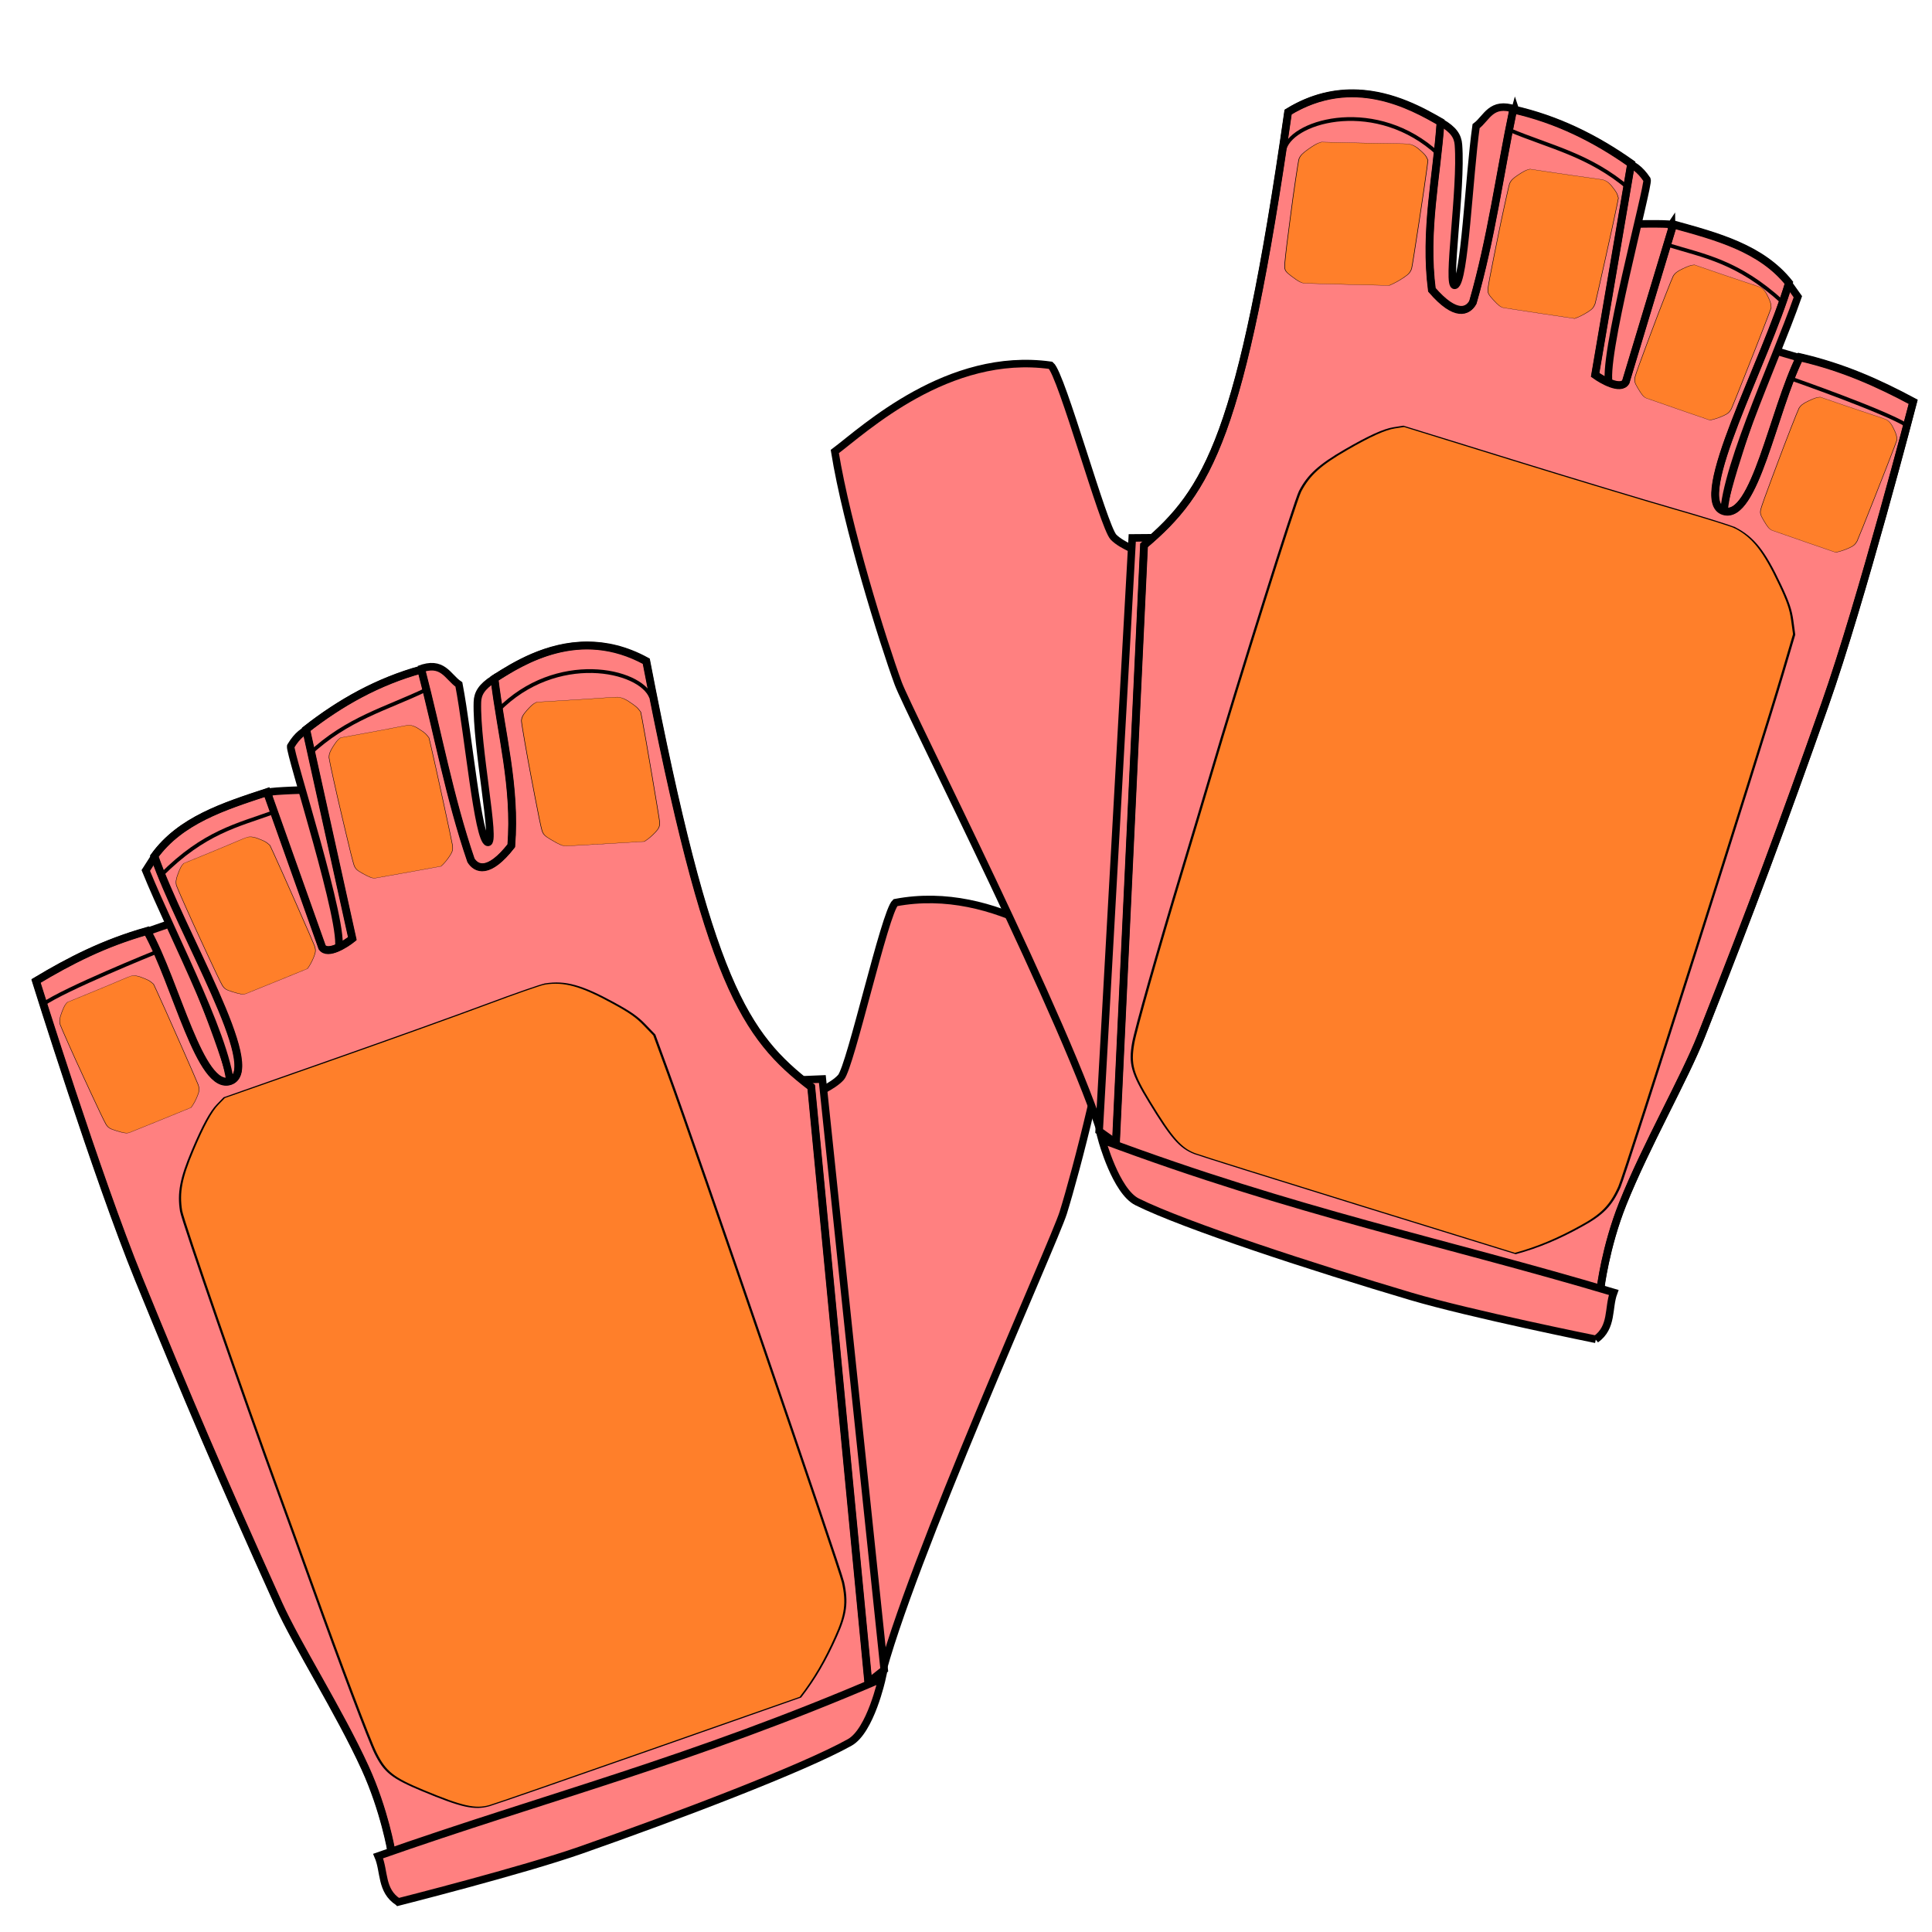 <?xml version="1.0" encoding="UTF-8" standalone="no"?>
<svg
   xmlns:dc="http://purl.org/dc/elements/1.1/"
   xmlns:cc="http://creativecommons.org/ns#"
   xmlns:rdf="http://www.w3.org/1999/02/22-rdf-syntax-ns#"
   xmlns:svg="http://www.w3.org/2000/svg"
   xmlns="http://www.w3.org/2000/svg"
   xmlns:sodipodi="http://sodipodi.sourceforge.net/DTD/sodipodi-0.dtd"
   xmlns:inkscape="http://www.inkscape.org/namespaces/inkscape"
   cursor="default"
   viewBox="0 0 256 256"
   version="1.1"
   id="svg41"
   sodipodi:docname="Armoured_Gloves.svg"
   inkscape:version="0.92.3 (2405546, 2018-03-11)">
  <defs
     id="defs45" />
  <sodipodi:namedview
     pagecolor="#ffffff"
     bordercolor="#666666"
     borderopacity="1"
     objecttolerance="10"
     gridtolerance="10"
     guidetolerance="10"
     inkscape:pageopacity="0"
     inkscape:pageshadow="2"
     inkscape:window-width="1920"
     inkscape:window-height="1017"
     id="namedview43"
     showgrid="false"
     inkscape:zoom="4"
     inkscape:cx="50.641753"
     inkscape:cy="118.46063"
     inkscape:window-x="1912"
     inkscape:window-y="-8"
     inkscape:window-maximized="1"
     inkscape:current-layer="svg41"
     inkscape:snap-global="false" />
  <g
     fill-rule="evenodd"
     stroke="#000"
     id="g22">
    <path
       fill="#1a1a1a"
       d="M19.521 123.428l3.278-1.137c2.959 7.031 7.43 18.036 8.065 22.003-6.738 1.164-9.397-12.377-11.343-20.866z"
       id="path2"
       style="fill:#ff8080;fill-opacity:1" />
    <path
       fill="#333"
       d="M19.317 115.344c3.596 8.862 11.7 23.97 11.227 29.672.492-1.147 2.248-2.632 2.391-3.919 1.06-9.476-6.606-22.044-12.584-27.368zM35.571 104.983c.594-.214 5.571-.337 5.571-.337.35 5.504 3.785 16.201 4.392 20.98-.2 1.243-1.812.827-3.055.556-2.808-6.435-6.705-15.025-6.908-21.199z"
       id="path4"
       style="fill:#ff8080;fill-opacity:1" />
    <path
       fill="#4d4d4d"
       d="M41.138 96.458c-.843.397-1.691.876-2.616 2.422-.239.761 7.346 24.025 6.3 26.95 2.064.985 3.018-.468 3.13-1.126 1.053-6.134-6.814-28.245-6.814-28.245zM55.523 88.71c3.154-1.238 3.787.973 5.282 1.985 1.27 6.612 2.52 20.627 3.824 20.923 1.158.263-1.543-12.74-1.37-18.588.034-1.124.546-2.025 2.164-3.064 3.03 6.262 11.088 20.383-.648 25.864-5.102 1.75-6.145-17.938-9.252-27.12z"
       id="path6"
       style="fill:#ff8080;fill-opacity:1" />
    <path
       fill="#333"
       d="M116.588 222.789c3.739-15.292 23.115-58.29 24.292-62.078 1.747-5.617 5.767-21.029 6.893-31.088-4.03-2.728-15.644-12.588-29.129-10.017-1.388 1.237-5.94 21.72-7.21 23.147-1.109 1.246-3.738 2.29-3.738 2.29z"
       id="path8"
       style="fill:#ff8080;fill-opacity:1" />
    <path
       fill="#333"
       d="M114.8 223.125l2.364-1.868-8.201-78.282-2.514.103z"
       id="path10"
       style="fill:#ff8080;fill-opacity:1" />
    <path
       fill="#1a1a1a"
       d="M238.414 47.406l-3.329-.976c-2.613 7.167-6.545 18.376-6.986 22.369 6.787.835 8.785-12.82 10.315-21.393z"
       id="path12"
       style="fill:#ff8080;fill-opacity:1" />
    <path
       fill="#333"
       d="M238.226 39.321c-3.16 9.027-10.522 24.512-9.772 30.183-.546-1.12-2.373-2.52-2.579-3.797-1.518-9.414 5.527-22.34 11.24-27.948zM221.487 29.764c-.603-.186-5.581-.066-5.581-.066-.081 5.514-2.992 16.366-3.367 21.168.261 1.232 1.85.739 3.079.407 2.491-6.563 5.967-15.333 5.87-21.51z"
       id="path14"
       style="fill:#ff8080;fill-opacity:1" />
    <path
       fill="#4d4d4d"
       d="M215.513 21.52c.86.355 1.731.792 2.73 2.291.275.75-6.17 24.354-4.982 27.225-2.014 1.084-3.037-.321-3.182-.973-1.35-6.075 5.433-28.543 5.433-28.543zM200.767 14.48c-3.21-1.084-3.735 1.156-5.179 2.239-.947 6.666-1.514 20.725-2.802 21.084-1.143.32.922-12.8.464-18.632-.088-1.12-.643-1.996-2.31-2.955-2.721 6.401-10.084 20.898 1.905 25.801 5.181 1.501 5.266-18.216 7.922-27.538z"
       id="path16"
       style="fill:#ff8080;fill-opacity:1" />
    <path
       fill="#333"
       d="M146.293 151.369c-4.477-15.092-25.921-57.098-27.281-60.824-2.018-5.525-6.783-20.723-8.396-30.715 3.892-2.921 15.013-13.334 28.607-11.422 1.447 1.168 6.99 21.406 8.327 22.77 1.168 1.19 3.845 2.105 3.845 2.105z"
       id="path18"
       style="fill:#ff8080;fill-opacity:1" />
    <path
       fill="#333"
       d="M148.095 151.618l-2.452-1.751 4.386-78.589 2.516-.02z"
       id="path20"
       style="fill:#ff8080;fill-opacity:1" />
  </g>
  <g
     id="patternLayer"
     display="inline">
    <path
       d="M179.852 12.354c-2.832-.116-5.94.499-9.153 2.468-6.161 43.062-10.612 50.21-19.09 57.408l-3.746 79.692c19.25 10.279 42.21 16.71 64.23 18.808 0 0 .646-5.503 2.95-11.267 3.059-7.654 8.2-16.632 10.406-22.233 6.873-17.44 10.658-27.642 16.385-43.884 4.86-13.786 11.693-40.13 11.693-40.13-4.649-2.489-9.27-4.571-15.021-5.905-3.515 7.057-6.012 21.639-10.069 20.386-4.525-1.398 5.59-19.899 8.622-30.242-3.674-4.59-9.518-6.14-15.323-7.744l-6.297 20.885c-.695 1.112-3.128-.277-4.054-.95l4.77-27.992c-4.696-3.321-9.815-5.876-15.628-7.177-1.782 8.523-2.902 17.112-5.345 25.568-.645 1.158-2.244 2.026-5.432-1.67-1.002-7.837.636-14.863 1.15-22.234-2.381-1.37-6.33-3.594-11.048-3.787zM77.826 85.504c-5.357-.006-9.746 2.752-12.289 4.385.873 7.337 2.85 14.275 2.23 22.152-3.004 3.846-4.643 3.055-5.343 1.93-2.852-8.328-4.388-16.851-6.582-25.278-5.743 1.583-10.732 4.384-15.26 7.93l6.125 27.727c-.892.716-3.255 2.221-4.004 1.144l-7.305-20.555c-5.72 1.885-11.48 3.72-14.927 8.483 3.531 10.183 14.534 28.169 10.082 29.785-3.991 1.448-7.195-12.992-11.05-19.871-5.678 1.612-10.194 3.916-14.716 6.629 0 0 8.106 25.98 13.631 39.514 6.51 15.944 10.785 25.948 18.498 43.035 2.477 5.487 8.047 14.205 11.475 21.7 2.581 5.646 3.494 11.11 3.494 11.11 21.893-3.166 44.512-10.707 63.24-21.91L107.51 144c-8.818-6.777-13.612-13.7-21.86-56.412-2.754-1.51-5.389-2.082-7.824-2.084z"
       id="path24"
       stroke="#000"
       fill-rule="evenodd"
       fill="#ff8080" />
  </g>
  <g
     stroke="#000"
     id="g39">
    <path
       fill="none"
       d="M51.846 245.375s-.912-5.465-3.493-11.11c-3.427-7.496-8.998-16.215-11.474-21.702-7.713-17.086-11.989-27.09-18.498-43.035-5.525-13.532-13.632-39.513-13.632-39.513 4.522-2.713 9.039-5.017 14.718-6.63 3.853 6.88 7.057 21.321 11.047 19.873 4.453-1.616-6.55-19.603-10.08-29.786 3.446-4.763 9.205-6.597 14.925-8.482l7.306 20.555c.749 1.077 3.111-.429 4.003-1.145l-6.124-27.727c4.528-3.546 9.517-6.347 15.26-7.93 2.194 8.426 3.73 16.951 6.582 25.279.7 1.125 2.34 1.915 5.344-1.931.62-7.877-1.358-14.815-2.23-22.153 3.698-2.375 11.3-7.129 20.113-2.3 8.247 42.712 13.041 49.636 21.859 56.413l7.615 79.414c-18.728 11.203-41.347 18.744-63.24 21.91z"
       id="path27" />
    <path
       fill="#333"
       fill-rule="evenodd"
       d="M52.771 252.022c-2.337-1.505-1.795-4.05-2.668-6.084 22.248-7.835 41.356-12.585 66.755-23.516 0 0-1.508 6.914-4.262 8.455-6.15 3.44-22.984 9.838-35.656 14.278-7.706 2.7-24.169 6.867-24.169 6.867z"
       id="path29"
       style="fill:#ff8080;fill-opacity:1" />
    <path
       fill="none"
       stroke-width=".5"
       d="M5.668 133.101c2.83-2.02 14.966-6.926 14.966-6.926M21.395 115.932c5.66-5.685 10.112-6.588 14.762-8.277M40.963 99.937c5.04-4.747 10.27-6.03 15.434-8.52M66.011 94.115c7.674-7.833 18.84-5.438 20.264-1.72"
       id="path31" />
    <path
       fill="none"
       d="M212.056 170.78s.646-5.502 2.95-11.266c3.059-7.654 8.198-16.633 10.405-22.234 6.873-17.441 10.657-27.641 16.384-43.883 4.86-13.786 11.695-40.13 11.695-40.13-4.649-2.49-9.272-4.571-15.023-5.906-3.515 7.058-6.012 21.639-10.069 20.386-4.525-1.398 5.59-19.898 8.622-30.241-3.674-4.59-9.516-6.141-15.321-7.745L215.4 50.646c-.696 1.112-3.128-.277-4.054-.95l4.77-27.991c-4.696-3.322-9.815-5.877-15.628-7.179-1.782 8.523-2.902 17.113-5.346 25.569-.644 1.158-2.244 2.027-5.431-1.669-1.002-7.837.636-14.863 1.15-22.234-3.81-2.193-11.633-6.572-20.2-1.32-6.162 43.062-10.613 50.21-19.091 57.408l-3.746 79.691c19.251 10.28 42.21 16.712 64.231 18.81z"
       id="path33" />
    <path
       fill="#333"
       fill-rule="evenodd"
       d="M211.456 177.465c2.261-1.617 1.596-4.133 2.37-6.207-22.604-6.744-41.92-10.559-67.82-20.242 0 0 1.842 6.832 4.668 8.237 6.31 3.137 23.435 8.71 36.307 12.528 7.83 2.321 24.475 5.684 24.475 5.684z"
       id="path35"
       style="fill:#ff8080;fill-opacity:1" />
    <path
       fill="none"
       stroke-width=".5"
       d="M252.722 56.394c-2.926-1.879-15.285-6.19-15.285-6.19M236.179 40.01c-5.931-5.403-10.42-6.088-15.147-7.55M215.856 24.986c-5.264-4.497-10.551-5.524-15.83-7.76M190.555 20.388c-8.047-7.45-19.082-4.515-20.324-.733"
       id="path37" />
  </g>
  <style
     id="style2">svg { cursor: default;}</style>
  <g
     id="g14"
     transform="matrix(0.47,-0.165,0.08,0.233,-174.428,181.589)"
     style="fill:#ff7f2a;stroke:#000000;stroke-opacity:1">
    <path
       sodipodi:nodetypes="ccccccccscccccccccsccc"
       style="fill:#ff7f2a;fill-opacity:1;stroke:#000000;stroke-width:0.6;stroke-opacity:1"
       inkscape:connector-curvature="0"
       id="path6-5"
       d="m 501.715,135.521 c 5.274,1.984 9.018,7.251 15.617,21.973 3.389,7.559 4.66,11.118 5.897,16.511 l 1.577,6.875 0.218,21.625 c 0.434,42.919 0.417,281.908 -0.021,289.729 -0.615,11.005 -2.098,17.028 -6.49,26.365 -4.55,9.833 -9.006,17.656 -14.143,24.38 h -42.504 c -23.377,0 -43.697,-0.158 -45.16,-0.353 -4.008,-0.533 -7.016,-4.332 -15.326,-19.349 -6.637,-11.993 -7.992,-16.273 -8.739,-27.583 -0.492,-7.445 -1.158,-51.389 -1.473,-97.167 -0.12,-17.439 -0.307,-40.626 -0.416,-51.526 -0.547,-54.859 -0.681,-155.658 -0.214,-161.119 0.836,-9.774 2.802,-16.697 8.146,-28.686 4.779,-10.721 7.924,-16.506 10.25,-18.857 l 2.256,-2.28 h 29.63 c 16.297,0 36.25,-0.276 44.343,-0.613 8.092,-0.337 15.54,-0.301 16.552,0.079 z" />
  </g>
  <g
     id="g14-4"
     transform="matrix(0.5,0.15,-0.077,0.235,-8.993,-37.159)"
     style="fill:#ff7f2a;stroke:#000000;stroke-opacity:1">
    <path
       sodipodi:nodetypes="ccccccccscccccccccsccc"
       style="fill:#ff7f2a;stroke:#000000;stroke-width:0.591;stroke-opacity:1"
       inkscape:connector-curvature="0"
       id="path6-5-2"
       d="m 498.976,137.263 c 5.136,2.072 8.799,7.391 15.279,22.191 3.327,7.598 4.578,11.171 5.803,16.571 l 1.563,6.884 0.304,21.571 c 0.604,42.811 1.602,281.161 1.21,288.953 -0.551,10.965 -1.967,16.945 -6.198,26.179 -4.382,9.726 -8.682,17.449 -13.648,24.065 l -41.328,-0.751 c -22.73,-0.413 -42.489,-0.93 -43.912,-1.151 -3.899,-0.603 -6.841,-4.445 -14.984,-19.568 -6.504,-12.078 -7.84,-16.371 -8.614,-27.663 -0.51,-7.434 -1.344,-51.272 -1.845,-96.933 -0.191,-17.395 -0.471,-40.523 -0.624,-51.395 -0.765,-54.721 -1.323,-155.254 -0.892,-160.691 0.771,-9.733 2.654,-16.603 7.799,-28.465 4.601,-10.608 7.635,-16.322 9.886,-18.626 l 2.183,-2.234 28.81,0.524 c 15.846,0.288 35.246,0.366 43.113,0.173 7.867,-0.193 15.109,-0.026 16.094,0.371 z" />
  </g>
  <g
     id="g14-9"
     transform="matrix(0.093,-0.038,0.019,0.043,-31.895,142.572)"
     style="fill:#ff7f2a;stroke:#000000;stroke-opacity:1">
    <path
       sodipodi:nodetypes="ccccccccscccccccccsccc"
       style="fill:#ff7f2a;fill-opacity:1;stroke-width:0.6;stroke:#000000;stroke-opacity:1"
       inkscape:connector-curvature="0"
       id="path6-5-8"
       d="m 501.715,135.521 c 5.274,1.984 9.018,7.251 15.617,21.973 3.389,7.559 4.66,11.118 5.897,16.511 l 1.577,6.875 0.218,21.625 c 0.434,42.919 0.417,281.908 -0.021,289.729 -0.615,11.005 -2.098,17.028 -6.49,26.365 -4.55,9.833 -9.006,17.656 -14.143,24.38 h -42.504 c -23.377,0 -43.697,-0.158 -45.16,-0.353 -4.008,-0.533 -7.016,-4.332 -15.326,-19.349 -6.637,-11.993 -7.992,-16.273 -8.739,-27.583 -0.492,-7.445 -1.158,-51.389 -1.473,-97.167 -0.12,-17.439 -0.307,-40.626 -0.416,-51.526 -0.547,-54.859 -0.681,-155.658 -0.214,-161.119 0.836,-9.774 2.802,-16.697 8.146,-28.686 4.779,-10.721 7.924,-16.506 10.25,-18.857 l 2.256,-2.28 h 29.63 c 16.297,0 36.25,-0.276 44.343,-0.613 8.092,-0.337 15.54,-0.301 16.552,0.079 z" />
  </g>
  <g
     id="g14-9-1"
     transform="matrix(0.093,-0.038,0.019,0.043,-16.478,124.171)"
     style="fill:#ff7f2a;stroke:#000000;stroke-opacity:1">
    <path
       sodipodi:nodetypes="ccccccccscccccccccsccc"
       style="fill:#ff7f2a;fill-opacity:1;stroke-width:0.6;stroke:#000000;stroke-opacity:1"
       inkscape:connector-curvature="0"
       id="path6-5-8-4"
       d="m 501.715,135.521 c 5.274,1.984 9.018,7.251 15.617,21.973 3.389,7.559 4.66,11.118 5.897,16.511 l 1.577,6.875 0.218,21.625 c 0.434,42.919 0.417,281.908 -0.021,289.729 -0.615,11.005 -2.098,17.028 -6.49,26.365 -4.55,9.833 -9.006,17.656 -14.143,24.38 h -42.504 c -23.377,0 -43.697,-0.158 -45.16,-0.353 -4.008,-0.533 -7.016,-4.332 -15.326,-19.349 -6.637,-11.993 -7.992,-16.273 -8.739,-27.583 -0.492,-7.445 -1.158,-51.389 -1.473,-97.167 -0.12,-17.439 -0.307,-40.626 -0.416,-51.526 -0.547,-54.859 -0.681,-155.658 -0.214,-161.119 0.836,-9.774 2.802,-16.697 8.146,-28.686 4.779,-10.721 7.924,-16.506 10.25,-18.857 l 2.256,-2.28 h 29.63 c 16.297,0 36.25,-0.276 44.343,-0.613 8.092,-0.337 15.54,-0.301 16.552,0.079 z" />
  </g>
  <g
     id="g14-9-4"
     transform="matrix(0.099,-0.018,0.01,0.046,3.076,98.889)"
     style="fill:#ff7f2a;stroke:#000000;stroke-opacity:1">
    <path
       sodipodi:nodetypes="ccccccccscccccccccsccc"
       style="fill:#ff7f2a;fill-opacity:1;stroke-width:0.6;stroke:#000000;stroke-opacity:1"
       inkscape:connector-curvature="0"
       id="path6-5-8-2"
       d="m 501.715,135.521 c 5.274,1.984 9.018,7.251 15.617,21.973 3.389,7.559 4.66,11.118 5.897,16.511 l 1.577,6.875 0.218,21.625 c 0.434,42.919 0.417,281.908 -0.021,289.729 -0.615,11.005 -2.098,17.028 -6.49,26.365 -4.55,9.833 -9.006,17.656 -14.143,24.38 h -42.504 c -23.377,0 -43.697,-0.158 -45.16,-0.353 -4.008,-0.533 -7.016,-4.332 -15.326,-19.349 -6.637,-11.993 -7.992,-16.273 -8.739,-27.583 -0.492,-7.445 -1.158,-51.389 -1.473,-97.167 -0.12,-17.439 -0.307,-40.626 -0.416,-51.526 -0.547,-54.859 -0.681,-155.658 -0.214,-161.119 0.836,-9.774 2.802,-16.697 8.146,-28.686 4.779,-10.721 7.924,-16.506 10.25,-18.857 l 2.256,-2.28 h 29.63 c 16.297,0 36.25,-0.276 44.343,-0.613 8.092,-0.337 15.54,-0.301 16.552,0.079 z" />
  </g>
  <g
     id="g14-9-6"
     transform="matrix(0.118,-0.007,0.008,0.047,21.524,89.513)"
     style="fill:#ff7f2a;stroke:#000000;stroke-opacity:1"
     inkscape:transform-center-x="-105.50001"
     inkscape:transform-center-y="-5.2489333">
    <path
       sodipodi:nodetypes="ccccccccscccccccccsccc"
       style="fill:#ff7f2a;fill-opacity:1;stroke:#000000;stroke-width:0.6;stroke-opacity:1"
       inkscape:connector-curvature="0"
       id="path6-5-8-8"
       d="m 501.715,135.521 c 5.274,1.984 9.018,7.251 15.617,21.973 3.389,7.559 4.66,11.118 5.897,16.511 l 1.577,6.875 0.218,21.625 c 0.434,42.919 0.417,281.908 -0.021,289.729 -0.615,11.005 -2.098,17.028 -6.49,26.365 -4.55,9.833 -9.006,17.656 -14.143,24.38 h -42.504 c -23.377,0 -43.697,-0.158 -45.16,-0.353 -4.008,-0.533 -7.016,-4.332 -15.326,-19.349 -6.637,-11.993 -7.992,-16.273 -8.739,-27.583 -0.492,-7.445 -1.158,-51.389 -1.473,-97.167 -0.12,-17.439 -0.307,-40.626 -0.416,-51.526 -0.547,-54.859 -0.681,-155.658 -0.214,-161.119 0.836,-9.774 2.802,-16.697 8.146,-28.686 4.779,-10.721 7.924,-16.506 10.25,-18.857 l 2.256,-2.28 h 29.63 c 16.297,0 36.25,-0.276 44.343,-0.613 8.092,-0.337 15.54,-0.301 16.552,0.079 z" />
  </g>
  <g
     id="g14-4-9"
     transform="matrix(0.096,0.033,-0.017,0.043,204.049,33.201)"
     style="fill:#ff7f2a;stroke:#000000;stroke-opacity:1">
    <path
       sodipodi:nodetypes="ccccccccscccccccccsccc"
       style="fill:#ff7f2a;stroke-width:0.6;stroke:#000000;stroke-opacity:1"
       inkscape:connector-curvature="0"
       id="path6-5-2-8"
       d="m 501.715,135.521 c 5.274,1.984 9.018,7.251 15.617,21.973 3.389,7.559 4.66,11.118 5.897,16.511 l 1.577,6.875 0.218,21.625 c 0.434,42.919 0.417,281.908 -0.021,289.729 -0.615,11.005 -2.098,17.028 -6.49,26.365 -4.55,9.833 -9.006,17.656 -14.143,24.38 h -42.504 c -23.377,0 -43.697,-0.158 -45.16,-0.353 -4.008,-0.533 -7.016,-4.332 -15.326,-19.349 -6.637,-11.993 -7.992,-16.273 -8.739,-27.583 -0.492,-7.445 -1.158,-51.389 -1.473,-97.167 -0.12,-17.439 -0.307,-40.626 -0.416,-51.526 -0.547,-54.859 -0.681,-155.658 -0.214,-161.119 0.836,-9.774 2.802,-16.697 8.146,-28.686 4.779,-10.721 7.924,-16.506 10.25,-18.857 l 2.256,-2.28 h 29.63 c 16.297,0 36.25,-0.276 44.343,-0.613 8.092,-0.337 15.54,-0.301 16.552,0.079 z" />
  </g>
  <g
     id="g14-4-9-6"
     transform="matrix(0.096,0.033,-0.017,0.043,187.385,15.683)"
     style="fill:#ff7f2a;stroke:#000000;stroke-opacity:1">
    <path
       sodipodi:nodetypes="ccccccccscccccccccsccc"
       style="fill:#ff7f2a;stroke-width:0.6;stroke:#000000;stroke-opacity:1"
       inkscape:connector-curvature="0"
       id="path6-5-2-8-6"
       d="m 501.715,135.521 c 5.274,1.984 9.018,7.251 15.617,21.973 3.389,7.559 4.66,11.118 5.897,16.511 l 1.577,6.875 0.218,21.625 c 0.434,42.919 0.417,281.908 -0.021,289.729 -0.615,11.005 -2.098,17.028 -6.49,26.365 -4.55,9.833 -9.006,17.656 -14.143,24.38 h -42.504 c -23.377,0 -43.697,-0.158 -45.16,-0.353 -4.008,-0.533 -7.016,-4.332 -15.326,-19.349 -6.637,-11.993 -7.992,-16.273 -8.739,-27.583 -0.492,-7.445 -1.158,-51.389 -1.473,-97.167 -0.12,-17.439 -0.307,-40.626 -0.416,-51.526 -0.547,-54.859 -0.681,-155.658 -0.214,-161.119 0.836,-9.774 2.802,-16.697 8.146,-28.686 4.779,-10.721 7.924,-16.506 10.25,-18.857 l 2.256,-2.28 h 29.63 c 16.297,0 36.25,-0.276 44.343,-0.613 8.092,-0.337 15.54,-0.301 16.552,0.079 z" />
  </g>
  <g
     id="g14-4-9-6-7"
     transform="matrix(0.107,0.016,-0.01,0.045,160.102,9.705)"
     style="fill:#ff7f2a;stroke:#000000;stroke-opacity:1">
    <path
       sodipodi:nodetypes="ccccccccscccccccccsccc"
       style="fill:#ff7f2a;stroke-width:0.6;stroke:#000000;stroke-opacity:1"
       inkscape:connector-curvature="0"
       id="path6-5-2-8-6-9"
       d="m 501.715,135.521 c 5.274,1.984 9.018,7.251 15.617,21.973 3.389,7.559 4.66,11.118 5.897,16.511 l 1.577,6.875 0.218,21.625 c 0.434,42.919 0.417,281.908 -0.021,289.729 -0.615,11.005 -2.098,17.028 -6.49,26.365 -4.55,9.833 -9.006,17.656 -14.143,24.38 h -42.504 c -23.377,0 -43.697,-0.158 -45.16,-0.353 -4.008,-0.533 -7.016,-4.332 -15.326,-19.349 -6.637,-11.993 -7.992,-16.273 -8.739,-27.583 -0.492,-7.445 -1.158,-51.389 -1.473,-97.167 -0.12,-17.439 -0.307,-40.626 -0.416,-51.526 -0.547,-54.859 -0.681,-155.658 -0.214,-161.119 0.836,-9.774 2.802,-16.697 8.146,-28.686 4.779,-10.721 7.924,-16.506 10.25,-18.857 l 2.256,-2.28 h 29.63 c 16.297,0 36.25,-0.276 44.343,-0.613 8.092,-0.337 15.54,-0.301 16.552,0.079 z" />
  </g>
  <g
     id="g14-4-9-6-7-7"
     transform="matrix(0.127,0.003,-0.007,0.046,123.826,11.333)"
     style="fill:#ff7f2a;stroke:#000000;stroke-opacity:1">
    <path
       sodipodi:nodetypes="ccccccccscccccccccsccc"
       style="fill:#ff7f2a;stroke-width:0.6;stroke:#000000;stroke-opacity:1"
       inkscape:connector-curvature="0"
       id="path6-5-2-8-6-9-0"
       d="m 501.715,135.521 c 5.274,1.984 9.018,7.251 15.617,21.973 3.389,7.559 4.66,11.118 5.897,16.511 l 1.577,6.875 0.218,21.625 c 0.434,42.919 0.417,281.908 -0.021,289.729 -0.615,11.005 -2.098,17.028 -6.49,26.365 -4.55,9.833 -9.006,17.656 -14.143,24.38 h -42.504 c -23.377,0 -43.697,-0.158 -45.16,-0.353 -4.008,-0.533 -7.016,-4.332 -15.326,-19.349 -6.637,-11.993 -7.992,-16.273 -8.739,-27.583 -0.492,-7.445 -1.158,-51.389 -1.473,-97.167 -0.12,-17.439 -0.307,-40.626 -0.416,-51.526 -0.547,-54.859 -0.681,-155.658 -0.214,-161.119 0.836,-9.774 2.802,-16.697 8.146,-28.686 4.779,-10.721 7.924,-16.506 10.25,-18.857 l 2.256,-2.28 h 29.63 c 16.297,0 36.25,-0.276 44.343,-0.613 8.092,-0.337 15.54,-0.301 16.552,0.079 z" />
  </g>
</svg>

